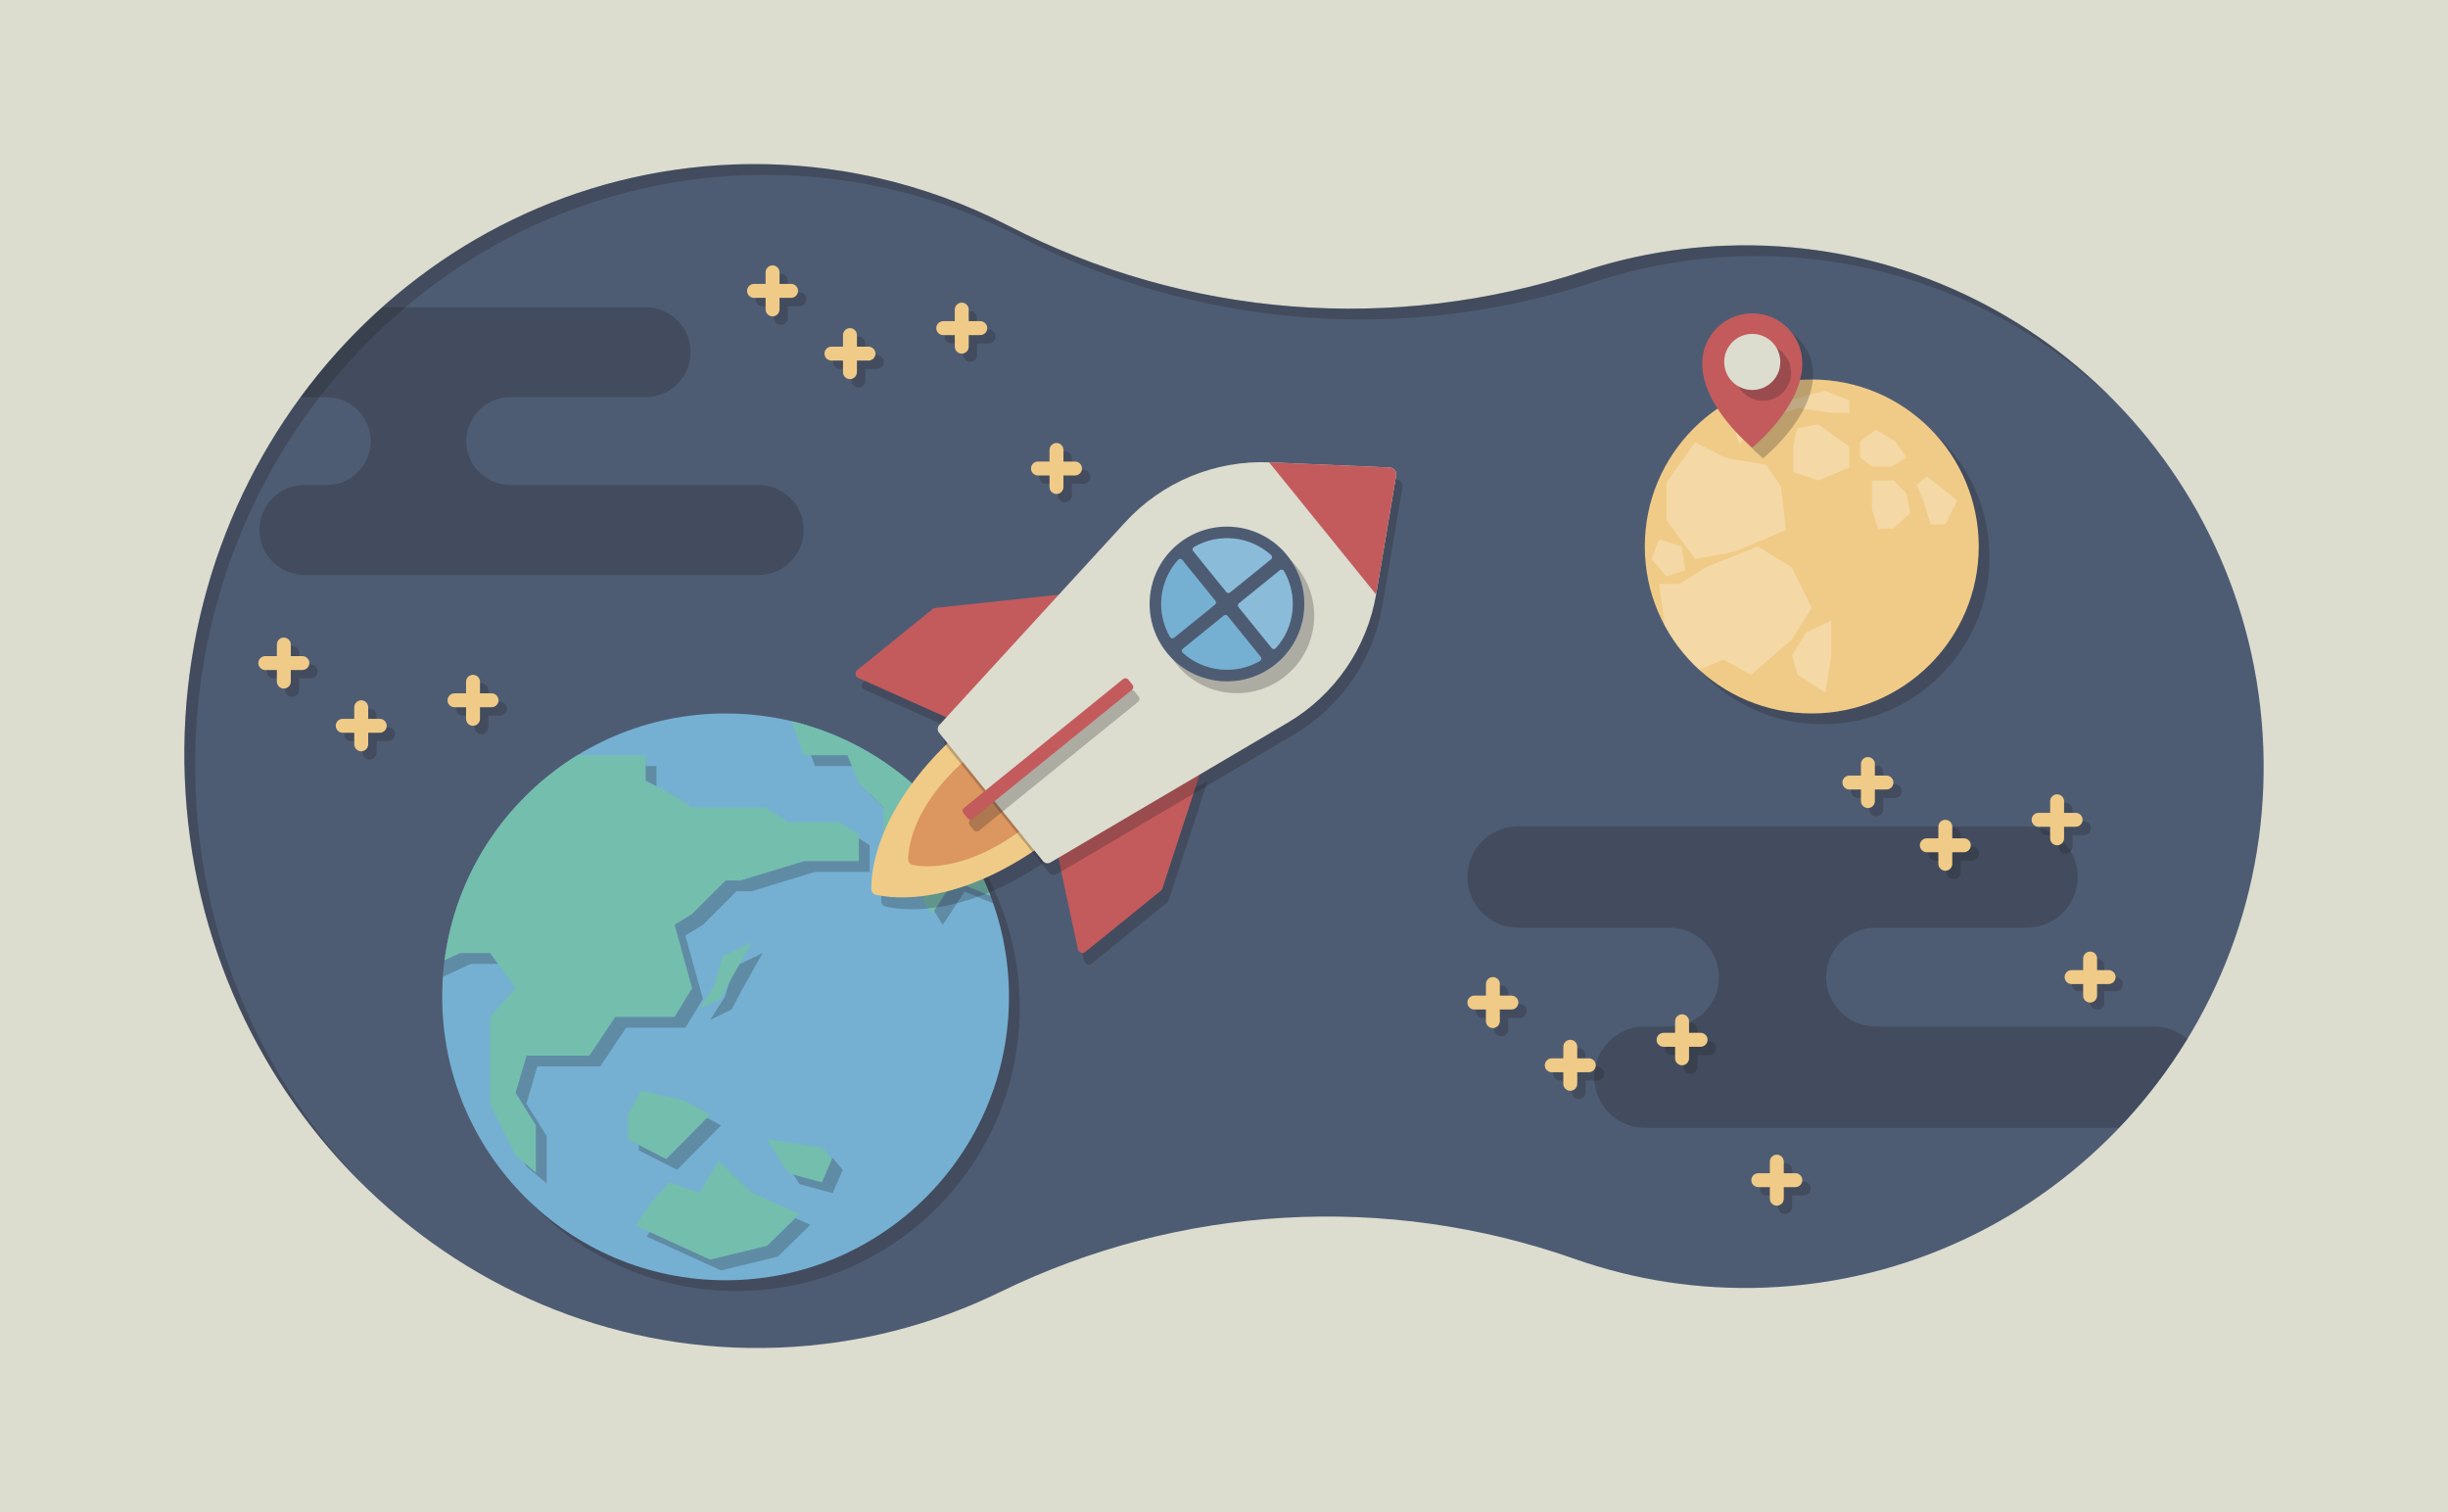<?xml version="1.0" encoding="UTF-8" standalone="no"?><!DOCTYPE svg PUBLIC "-//W3C//DTD SVG 1.1//EN" "http://www.w3.org/Graphics/SVG/1.1/DTD/svg11.dtd"><svg width="100%" height="100%" viewBox="0 0 680 420" version="1.1" xmlns="http://www.w3.org/2000/svg" xmlns:xlink="http://www.w3.org/1999/xlink" xml:space="preserve" xmlns:serif="http://www.serif.com/" style="fill-rule:evenodd;clip-rule:evenodd;stroke-linejoin:round;stroke-miterlimit:2;"><rect x="0" y="0" width="680" height="420" fill="#333333" stroke="none"/><rect id="アートボード1" x="0" y="0" width="680" height="420" style="fill:none;"/><g id="アートボード11" serif:id="アートボード1"><rect x="0" y="0" width="680" height="420" style="fill:#dcdccf;"/><path d="M439.95,75.298c-52.804,17.432 -110.401,12.892 -159.822,-12.599c-23.003,-11.837 -49.089,-18.062 -76.511,-17.002c-87.553,3.385 -155.788,79.755 -152.282,170.436c3.506,90.681 77.434,161.555 164.986,158.17c22.002,-0.851 42.783,-6.31 61.513,-15.448c49.809,-24.293 107.279,-27.603 159.548,-9.191c16.556,5.829 34.451,8.691 53.027,7.972c79.403,-3.07 141.362,-70.398 138.275,-150.258c-3.088,-79.859 -70.06,-142.203 -149.464,-139.133c-13.69,0.53 -26.861,2.969 -39.27,7.053Z" style="fill:#4e5c73;"/><path d="M588.651,313.254l-131.751,0c-3.733,0 -7.313,-1.482 -9.952,-4.122c-2.64,-2.639 -4.122,-6.219 -4.122,-9.952c0,-0.001 0,-0.002 0,-0.003c0,-3.732 1.482,-7.312 4.122,-9.951c2.639,-2.64 6.219,-4.123 9.952,-4.123l6.864,0c7.574,0 13.714,-6.14 13.714,-13.714c0,-0.001 0,-0.002 0,-0.003c0,-3.637 -1.445,-7.125 -4.017,-9.697c-2.572,-2.572 -6.06,-4.017 -9.697,-4.017l-42.08,0c-7.773,0 -14.074,-6.301 -14.074,-14.074c0,-0.001 0,-0.002 0,-0.003c0,-3.732 1.482,-7.312 4.122,-9.951c2.639,-2.64 6.219,-4.123 9.952,-4.123c31.912,0 109.47,0 141.383,0c3.732,0 7.312,1.483 9.951,4.123c2.64,2.639 4.123,6.219 4.123,9.951c0,0.001 0,0.002 0,0.003c0,7.773 -6.301,14.074 -14.074,14.074c-12.26,0 -29.928,0 -42.081,0c-3.637,0 -7.125,1.445 -9.697,4.017c-2.572,2.572 -4.017,6.06 -4.017,9.697l0,0.003c0,3.638 1.445,7.126 4.017,9.698c2.572,2.572 6.06,4.016 9.697,4.016c20.024,0 57.072,0 77.297,0c3.435,0 6.741,1.256 9.304,3.514c-5.426,8.884 -11.781,17.144 -18.936,24.637Zm-482.474,-227.926l73.151,0c6.903,0 12.5,5.596 12.5,12.5l0,0.003c0,6.904 -5.597,12.5 -12.5,12.5l-37.62,0c-3.23,0 -6.328,1.283 -8.612,3.568c-2.285,2.284 -3.568,5.382 -3.568,8.612c0,0.001 0,0.003 0,0.004c0,3.23 1.283,6.328 3.568,8.613c2.284,2.284 5.382,3.567 8.612,3.567c17.859,0 50.981,0 69.021,0c6.903,0 12.5,5.597 12.5,12.5c0,0.001 0,0.002 0,0.003c0,6.904 -5.597,12.5 -12.5,12.5l-126.166,0c-6.903,0 -12.5,-5.596 -12.5,-12.5c0,-0.001 0,-0.002 0,-0.003c0,-3.315 1.317,-6.495 3.662,-8.839c2.344,-2.344 5.523,-3.661 8.838,-3.661c2.052,0 4.175,0 6.219,0c3.23,0 6.328,-1.283 8.612,-3.567c2.285,-2.285 3.568,-5.383 3.568,-8.613c0,-0.001 0,-0.003 0,-0.004c0,-3.23 -1.283,-6.328 -3.568,-8.612c-2.284,-2.285 -5.382,-3.568 -8.612,-3.568l-7.306,0c6.704,-9.126 14.315,-17.51 22.701,-25.003Z" style="fill:#231f20;fill-opacity:0.25;"/><path id="_-カーブ-" serif:id="(カーブ)" d="M101.36,329.573c-29.324,-28.572 -48.291,-68.583 -50.025,-113.44c-3.506,-90.681 64.729,-167.051 152.282,-170.436c27.422,-1.06 53.508,5.165 76.511,17.002c49.421,25.491 107.018,30.031 159.822,12.599c12.409,-4.084 25.58,-6.523 39.27,-7.053c42.325,-1.636 81.117,15.313 108.585,43.594c-27.256,-26.473 -64.779,-42.171 -105.585,-40.594c-13.69,0.53 -26.861,2.969 -39.27,7.053c-52.804,17.432 -110.401,12.892 -159.822,-12.599c-23.003,-11.837 -49.089,-18.062 -76.511,-17.002c-87.553,3.385 -155.788,79.755 -152.282,170.436c1.675,43.309 19.412,82.099 47.025,110.44Z" style="fill:#231f20;fill-opacity:0.25;"/><g><circle cx="506.269" cy="154.786" r="46.381" style="fill:#231f20;fill-opacity:0.25;"/><circle cx="503.269" cy="151.786" r="46.381" style="fill:#f0cb87;"/><clipPath id="_clip1"><circle cx="503.269" cy="151.786" r="46.381"/></clipPath><g clip-path="url(#_clip1)"><g id="_-グループ-" serif:id="(グループ)" opacity="0.25"><path d="M520.067,129.636l-3.393,-2.51l0,-4.551l4.393,-3.229l5.432,3.229l3.032,4.551l-4.079,2.51l-5.385,0Z" style="fill:#fff;"/><path d="M498.12,124.065l0.977,-5.073l5.944,-1.177l8.633,6.25l0,5.816l-8.633,3.582l-6.921,-2.352l0,-7.046Z" style="fill:#fff;"/><path d="M519.97,133.463l0,7.911l1.669,5.442l4.375,0l4.595,-4.336l-1.012,-5.349l-3.583,-3.668l-6.044,0Z" style="fill:#fff;"/><path d="M535.275,132.315l8.42,6.677l-3.319,6.676l-4.086,0l-2.038,-6.676l-1.829,-4.274l2.852,-2.403Z" style="fill:#fff;"/><path d="M499.289,187.409l7.777,4.977l1.625,-10.366l0,-9.68l-7.013,3.419l-3.895,6.261l1.506,5.389Z" style="fill:#fff;"/><path d="M479.267,127.15l11.392,1.944l4.109,6.18l1.332,11.89l-14.22,6.103l-10.997,2.001l-7.967,-10.809l0,-10.509l7.967,-11.087l8.384,4.287Z" style="fill:#fff;"/><path d="M460.86,162.205l2.056,15.469l5.867,9.735l9.902,-4.224l7.69,4.224l11.352,-9.735l5.542,-8.848l-5.542,-11.253l-9.47,-5.787l-14.466,5.787l-7.286,4.632l-5.645,0Z" style="fill:#fff;"/><path d="M460.86,149.802l-2.103,5.466l4.159,4.872l5.21,-1.792l-0.975,-6.562l-6.291,-1.984Z" style="fill:#fff;"/><path id="_-カーブ-1" serif:id="(カーブ)" d="M481.892,119.09l4.642,-7.85l10.306,0l10.127,-2.697l6.707,2.697l0,3.481l-4.664,0l-9.507,-1.382l-11.298,3.687l-5.102,6.426l-1.211,-4.362Z" style="fill:#fff;"/></g></g><g><path d="M209.852,83.125c0,-0.513 0.203,-1.004 0.566,-1.366c0.362,-0.363 0.854,-0.566 1.366,-0.566l3.213,0l0,-3.214c0,-0.512 0.204,-1.004 0.566,-1.366c0.363,-0.362 0.854,-0.566 1.366,-0.566l0.002,0c0.513,0 1.004,0.204 1.366,0.566c0.363,0.362 0.566,0.854 0.566,1.366l0,3.214l3.214,0c0.512,0 1.004,0.203 1.366,0.566c0.362,0.362 0.566,0.853 0.566,1.366l0,0.002c0,0.512 -0.204,1.003 -0.566,1.366c-0.362,0.362 -0.854,0.566 -1.366,0.566l-3.214,0l0,3.213c0,0.512 -0.203,1.004 -0.566,1.366c-0.362,0.362 -0.853,0.566 -1.366,0.566l-0.002,0c-0.512,0 -1.003,-0.204 -1.366,-0.566c-0.362,-0.362 -0.566,-0.854 -0.566,-1.366l0,-3.213l-3.213,0c-0.512,0 -1.004,-0.204 -1.366,-0.566c-0.363,-0.363 -0.566,-0.854 -0.566,-1.366l0,-0.002Z" style="fill:#231f20;fill-opacity:0.25;"/><path d="M231.354,100.549c0,-0.513 0.204,-1.004 0.566,-1.367c0.362,-0.362 0.854,-0.565 1.366,-0.565l3.213,0l0,-3.214c0,-0.512 0.204,-1.004 0.566,-1.366c0.363,-0.362 0.854,-0.566 1.366,-0.566l0.002,0c0.513,0 1.004,0.204 1.366,0.566c0.363,0.362 0.566,0.854 0.566,1.366l0,3.214l3.214,0c0.512,0 1.004,0.203 1.366,0.565c0.362,0.363 0.566,0.854 0.566,1.367l0,0.001c0,0.513 -0.204,1.004 -0.566,1.367c-0.362,0.362 -0.854,0.565 -1.366,0.565l-3.214,0l0,3.214c0,0.512 -0.203,1.004 -0.566,1.366c-0.362,0.362 -0.853,0.566 -1.366,0.566l-0.002,0c-0.512,0 -1.003,-0.204 -1.366,-0.566c-0.362,-0.362 -0.566,-0.854 -0.566,-1.366l0,-3.214l-3.213,0c-0.512,0 -1.004,-0.203 -1.366,-0.565c-0.362,-0.363 -0.566,-0.854 -0.566,-1.367l0,-0.001Z" style="fill:#231f20;fill-opacity:0.25;"/><path d="M262.405,93.47c0,-0.512 0.203,-1.004 0.566,-1.366c0.362,-0.362 0.853,-0.566 1.366,-0.566l3.213,0l0,-3.213c0,-0.513 0.204,-1.004 0.566,-1.366c0.363,-0.363 0.854,-0.566 1.366,-0.566l0.002,0c0.513,0 1.004,0.203 1.366,0.566c0.363,0.362 0.566,0.853 0.566,1.366l0,3.213l3.214,0c0.512,0 1.004,0.204 1.366,0.566c0.362,0.362 0.566,0.854 0.566,1.366l0,0.002c0,0.512 -0.204,1.004 -0.566,1.366c-0.362,0.363 -0.854,0.566 -1.366,0.566l-3.214,0l0,3.214c0,0.512 -0.203,1.003 -0.566,1.366c-0.362,0.362 -0.853,0.566 -1.366,0.566l-0.002,0c-0.512,0 -1.003,-0.204 -1.366,-0.566c-0.362,-0.363 -0.566,-0.854 -0.566,-1.366l0,-3.214l-3.213,0c-0.513,0 -1.004,-0.203 -1.366,-0.566c-0.363,-0.362 -0.566,-0.854 -0.566,-1.366l0,-0.002Z" style="fill:#231f20;fill-opacity:0.25;"/><path d="M288.722,132.457c0,-0.512 0.204,-1.004 0.566,-1.366c0.362,-0.362 0.854,-0.566 1.366,-0.566l3.214,0l0,-3.213c0,-0.513 0.203,-1.004 0.565,-1.366c0.363,-0.363 0.854,-0.566 1.367,-0.566l0.001,0c0.513,0 1.004,0.203 1.367,0.566c0.362,0.362 0.565,0.853 0.565,1.366l0,3.213l3.214,0c0.512,0 1.004,0.204 1.366,0.566c0.362,0.362 0.566,0.854 0.566,1.366l0,0.002c0,0.513 -0.204,1.004 -0.566,1.366c-0.362,0.363 -0.854,0.566 -1.366,0.566l-3.214,0l0,3.214c0,0.512 -0.203,1.003 -0.565,1.366c-0.363,0.362 -0.854,0.566 -1.367,0.566l-0.001,0c-0.513,0 -1.004,-0.204 -1.367,-0.566c-0.362,-0.363 -0.565,-0.854 -0.565,-1.366l0,-3.214l-3.214,0c-0.512,0 -1.004,-0.203 -1.366,-0.566c-0.362,-0.362 -0.566,-0.853 -0.566,-1.366l0,-0.002Z" style="fill:#231f20;fill-opacity:0.25;"/><path d="M207.52,80.793c0,-0.512 0.204,-1.004 0.566,-1.366c0.363,-0.362 0.854,-0.566 1.366,-0.566l3.214,0l0,-3.213c0,-0.513 0.203,-1.004 0.566,-1.367c0.362,-0.362 0.853,-0.565 1.366,-0.565l0.002,0c0.512,0 1.003,0.203 1.366,0.565c0.362,0.363 0.566,0.854 0.566,1.367l0,3.213l3.213,0c0.513,0 1.004,0.204 1.366,0.566c0.363,0.362 0.566,0.854 0.566,1.366l0,0.002c0,0.512 -0.203,1.004 -0.566,1.366c-0.362,0.362 -0.853,0.566 -1.366,0.566l-3.213,0l0,3.213c0,0.513 -0.204,1.004 -0.566,1.367c-0.363,0.362 -0.854,0.565 -1.366,0.565l-0.002,0c-0.513,0 -1.004,-0.203 -1.366,-0.565c-0.363,-0.363 -0.566,-0.854 -0.566,-1.367l0,-3.213l-3.214,0c-0.512,0 -1.003,-0.204 -1.366,-0.566c-0.362,-0.362 -0.566,-0.854 -0.566,-1.366l0,-0.002Z" style="fill:#f0cb87;"/><path d="M229.022,98.217c0,-0.512 0.204,-1.004 0.566,-1.366c0.363,-0.362 0.854,-0.566 1.366,-0.566l3.214,0l0,-3.213c0,-0.513 0.203,-1.004 0.566,-1.367c0.362,-0.362 0.853,-0.565 1.366,-0.565l0.002,0c0.512,0 1.004,0.203 1.366,0.565c0.362,0.363 0.566,0.854 0.566,1.367l0,3.213l3.213,0c0.513,0 1.004,0.204 1.366,0.566c0.363,0.362 0.566,0.854 0.566,1.366l0,0.002c0,0.512 -0.203,1.004 -0.566,1.366c-0.362,0.362 -0.853,0.566 -1.366,0.566l-3.213,0l0,3.213c0,0.513 -0.204,1.004 -0.566,1.367c-0.362,0.362 -0.854,0.565 -1.366,0.565l-0.002,0c-0.513,0 -1.004,-0.203 -1.366,-0.565c-0.363,-0.363 -0.566,-0.854 -0.566,-1.367l0,-3.213l-3.214,0c-0.512,0 -1.003,-0.204 -1.366,-0.566c-0.362,-0.362 -0.566,-0.854 -0.566,-1.366l0,-0.002Z" style="fill:#f0cb87;"/><path d="M260.073,91.139c0,-0.513 0.204,-1.004 0.566,-1.367c0.362,-0.362 0.854,-0.565 1.366,-0.565l3.214,0l0,-3.214c0,-0.512 0.203,-1.004 0.566,-1.366c0.362,-0.362 0.853,-0.566 1.366,-0.566l0.002,0c0.512,0 1.003,0.204 1.366,0.566c0.362,0.362 0.566,0.854 0.566,1.366l0,3.214l3.213,0c0.513,0 1.004,0.203 1.366,0.565c0.363,0.363 0.566,0.854 0.566,1.367l0,0.001c0,0.513 -0.203,1.004 -0.566,1.367c-0.362,0.362 -0.853,0.565 -1.366,0.565l-3.213,0l0,3.214c0,0.512 -0.204,1.004 -0.566,1.366c-0.363,0.362 -0.854,0.566 -1.366,0.566l-0.002,0c-0.513,0 -1.004,-0.204 -1.366,-0.566c-0.363,-0.362 -0.566,-0.854 -0.566,-1.366l0,-3.214l-3.214,0c-0.512,0 -1.004,-0.203 -1.366,-0.565c-0.362,-0.363 -0.566,-0.854 -0.566,-1.367l0,-0.001Z" style="fill:#f0cb87;"/><path d="M286.391,130.126c0,-0.513 0.203,-1.004 0.565,-1.367c0.363,-0.362 0.854,-0.565 1.367,-0.565l3.213,0l0,-3.214c0,-0.512 0.204,-1.004 0.566,-1.366c0.362,-0.362 0.854,-0.566 1.366,-0.566l0.002,0c0.512,0 1.004,0.204 1.366,0.566c0.362,0.362 0.566,0.854 0.566,1.366l0,3.214l3.213,0c0.513,0 1.004,0.203 1.366,0.565c0.363,0.363 0.566,0.854 0.566,1.367l0,0.002c0,0.512 -0.203,1.003 -0.566,1.366c-0.362,0.362 -0.853,0.566 -1.366,0.566l-3.213,0l0,3.213c0,0.512 -0.204,1.004 -0.566,1.366c-0.362,0.362 -0.854,0.566 -1.366,0.566l-0.002,0c-0.512,0 -1.004,-0.204 -1.366,-0.566c-0.362,-0.362 -0.566,-0.854 -0.566,-1.366l0,-3.213l-3.213,0c-0.513,0 -1.004,-0.204 -1.367,-0.566c-0.362,-0.363 -0.565,-0.854 -0.565,-1.366l0,-0.002Z" style="fill:#f0cb87;"/></g><g><path d="M409.941,280.797c0,-0.512 0.204,-1.004 0.566,-1.366c0.362,-0.363 0.854,-0.566 1.366,-0.566l3.214,0l0,-3.214c0,-0.512 0.203,-1.003 0.566,-1.366c0.362,-0.362 0.853,-0.566 1.366,-0.566l0.002,0c0.512,0 1.003,0.204 1.366,0.566c0.362,0.363 0.566,0.854 0.566,1.366l0,3.214l3.213,0c0.512,0 1.004,0.203 1.366,0.566c0.362,0.362 0.566,0.854 0.566,1.366l0,0.002c0,0.512 -0.204,1.004 -0.566,1.366c-0.362,0.362 -0.854,0.566 -1.366,0.566l-3.213,0l0,3.213c0,0.513 -0.204,1.004 -0.566,1.366c-0.363,0.363 -0.854,0.566 -1.366,0.566l-0.002,0c-0.513,0 -1.004,-0.203 -1.366,-0.566c-0.363,-0.362 -0.566,-0.853 -0.566,-1.366l0,-3.213l-3.214,0c-0.512,0 -1.004,-0.204 -1.366,-0.566c-0.362,-0.362 -0.566,-0.854 -0.566,-1.366l0,-0.002Z" style="fill:#231f20;fill-opacity:0.25;"/><path d="M431.443,298.221c0,-0.513 0.204,-1.004 0.566,-1.366c0.362,-0.363 0.854,-0.566 1.366,-0.566l3.214,0l0,-3.214c0,-0.512 0.203,-1.003 0.566,-1.366c0.362,-0.362 0.853,-0.566 1.366,-0.566l0.002,0c0.512,0 1.003,0.204 1.366,0.566c0.362,0.363 0.566,0.854 0.566,1.366l0,3.214l3.213,0c0.512,0 1.004,0.203 1.366,0.566c0.363,0.362 0.566,0.853 0.566,1.366l0,0.002c0,0.512 -0.203,1.004 -0.566,1.366c-0.362,0.362 -0.854,0.566 -1.366,0.566l-3.213,0l0,3.213c0,0.513 -0.204,1.004 -0.566,1.366c-0.363,0.363 -0.854,0.566 -1.366,0.566l-0.002,0c-0.513,0 -1.004,-0.203 -1.366,-0.566c-0.363,-0.362 -0.566,-0.853 -0.566,-1.366l0,-3.213l-3.214,0c-0.512,0 -1.004,-0.204 -1.366,-0.566c-0.362,-0.362 -0.566,-0.854 -0.566,-1.366l0,-0.002Z" style="fill:#231f20;fill-opacity:0.25;"/><path d="M462.494,291.142c0,-0.512 0.204,-1.003 0.566,-1.366c0.362,-0.362 0.854,-0.566 1.366,-0.566l3.214,0l0,-3.213c0,-0.512 0.203,-1.004 0.565,-1.366c0.363,-0.362 0.854,-0.566 1.367,-0.566l0.001,0c0.513,0 1.004,0.204 1.367,0.566c0.362,0.362 0.565,0.854 0.565,1.366l0,3.213l3.214,0c0.512,0 1.004,0.204 1.366,0.566c0.362,0.363 0.566,0.854 0.566,1.366l0,0.002c0,0.513 -0.204,1.004 -0.566,1.366c-0.362,0.363 -0.854,0.566 -1.366,0.566l-3.214,0l0,3.214c0,0.512 -0.203,1.004 -0.565,1.366c-0.363,0.362 -0.854,0.566 -1.367,0.566l-0.001,0c-0.513,0 -1.004,-0.204 -1.367,-0.566c-0.362,-0.362 -0.565,-0.854 -0.565,-1.366l0,-3.214l-3.214,0c-0.512,0 -1.004,-0.203 -1.366,-0.566c-0.362,-0.362 -0.566,-0.853 -0.566,-1.366l0,-0.002Z" style="fill:#231f20;fill-opacity:0.25;"/><path d="M488.811,330.129c0,-0.512 0.204,-1.003 0.566,-1.366c0.363,-0.362 0.854,-0.566 1.366,-0.566l3.214,0l0,-3.213c0,-0.512 0.203,-1.004 0.566,-1.366c0.362,-0.362 0.853,-0.566 1.366,-0.566l0.002,0c0.512,0 1.004,0.204 1.366,0.566c0.362,0.362 0.566,0.854 0.566,1.366l0,3.213l3.213,0c0.513,0 1.004,0.204 1.366,0.566c0.363,0.363 0.566,0.854 0.566,1.366l0,0.002c0,0.513 -0.203,1.004 -0.566,1.367c-0.362,0.362 -0.853,0.565 -1.366,0.565l-3.213,0l0,3.214c0,0.512 -0.204,1.004 -0.566,1.366c-0.362,0.362 -0.854,0.566 -1.366,0.566l-0.002,0c-0.513,0 -1.004,-0.204 -1.366,-0.566c-0.363,-0.362 -0.566,-0.854 -0.566,-1.366l0,-3.214l-3.214,0c-0.512,0 -1.003,-0.203 -1.366,-0.565c-0.362,-0.363 -0.566,-0.854 -0.566,-1.367l0,-0.002Z" style="fill:#231f20;fill-opacity:0.25;"/><path d="M407.61,278.465c0,-0.512 0.203,-1.003 0.565,-1.366c0.363,-0.362 0.854,-0.566 1.367,-0.566l3.213,0l0,-3.213c0,-0.513 0.204,-1.004 0.566,-1.366c0.362,-0.363 0.854,-0.566 1.366,-0.566l0.002,0c0.512,0 1.004,0.203 1.366,0.566c0.362,0.362 0.566,0.853 0.566,1.366l0,3.213l3.213,0c0.513,0 1.004,0.204 1.367,0.566c0.362,0.363 0.565,0.854 0.565,1.366l0,0.002c0,0.513 -0.203,1.004 -0.565,1.366c-0.363,0.363 -0.854,0.566 -1.367,0.566l-3.213,0l0,3.214c0,0.512 -0.204,1.004 -0.566,1.366c-0.362,0.362 -0.854,0.566 -1.366,0.566l-0.002,0c-0.512,0 -1.004,-0.204 -1.366,-0.566c-0.362,-0.362 -0.566,-0.854 -0.566,-1.366l0,-3.214l-3.213,0c-0.513,0 -1.004,-0.203 -1.367,-0.566c-0.362,-0.362 -0.565,-0.853 -0.565,-1.366l0,-0.002Z" style="fill:#f0cb87;"/><path d="M429.112,295.889c0,-0.512 0.203,-1.004 0.566,-1.366c0.362,-0.362 0.853,-0.566 1.366,-0.566l3.213,0l0,-3.213c0,-0.513 0.204,-1.004 0.566,-1.366c0.362,-0.363 0.854,-0.566 1.366,-0.566l0.002,0c0.512,0 1.004,0.203 1.366,0.566c0.362,0.362 0.566,0.853 0.566,1.366l0,3.213l3.213,0c0.513,0 1.004,0.204 1.367,0.566c0.362,0.362 0.565,0.854 0.565,1.366l0,0.002c0,0.513 -0.203,1.004 -0.565,1.366c-0.363,0.363 -0.854,0.566 -1.367,0.566l-3.213,0l0,3.214c0,0.512 -0.204,1.003 -0.566,1.366c-0.362,0.362 -0.854,0.566 -1.366,0.566l-0.002,0c-0.512,0 -1.004,-0.204 -1.366,-0.566c-0.362,-0.363 -0.566,-0.854 -0.566,-1.366l0,-3.214l-3.213,0c-0.513,0 -1.004,-0.203 -1.366,-0.566c-0.363,-0.362 -0.566,-0.853 -0.566,-1.366l0,-0.002Z" style="fill:#f0cb87;"/><path d="M460.163,288.811c0,-0.513 0.203,-1.004 0.565,-1.366c0.363,-0.363 0.854,-0.566 1.367,-0.566l3.213,0l0,-3.214c0,-0.512 0.204,-1.003 0.566,-1.366c0.362,-0.362 0.854,-0.566 1.366,-0.566l0.002,0c0.512,0 1.004,0.204 1.366,0.566c0.362,0.363 0.566,0.854 0.566,1.366l0,3.214l3.213,0c0.513,0 1.004,0.203 1.366,0.566c0.363,0.362 0.566,0.853 0.566,1.366l0,0.002c0,0.512 -0.203,1.004 -0.566,1.366c-0.362,0.362 -0.853,0.566 -1.366,0.566l-3.213,0l0,3.213c0,0.513 -0.204,1.004 -0.566,1.366c-0.362,0.363 -0.854,0.566 -1.366,0.566l-0.002,0c-0.512,0 -1.004,-0.203 -1.366,-0.566c-0.362,-0.362 -0.566,-0.853 -0.566,-1.366l0,-3.213l-3.213,0c-0.513,0 -1.004,-0.204 -1.367,-0.566c-0.362,-0.362 -0.565,-0.854 -0.565,-1.366l0,-0.002Z" style="fill:#f0cb87;"/><path d="M486.48,327.798c0,-0.513 0.203,-1.004 0.566,-1.366c0.362,-0.363 0.853,-0.566 1.366,-0.566l3.213,0l0,-3.214c0,-0.512 0.204,-1.003 0.566,-1.366c0.362,-0.362 0.854,-0.566 1.366,-0.566l0.002,0c0.513,0 1.004,0.204 1.366,0.566c0.363,0.363 0.566,0.854 0.566,1.366l0,3.214l3.214,0c0.512,0 1.003,0.203 1.366,0.566c0.362,0.362 0.566,0.853 0.566,1.366l0,0.002c0,0.512 -0.204,1.004 -0.566,1.366c-0.363,0.362 -0.854,0.566 -1.366,0.566l-3.214,0l0,3.213c0,0.513 -0.203,1.004 -0.566,1.366c-0.362,0.363 -0.853,0.566 -1.366,0.566l-0.002,0c-0.512,0 -1.004,-0.203 -1.366,-0.566c-0.362,-0.362 -0.566,-0.853 -0.566,-1.366l0,-3.213l-3.213,0c-0.513,0 -1.004,-0.204 -1.366,-0.566c-0.363,-0.362 -0.566,-0.854 -0.566,-1.366l0,-0.002Z" style="fill:#f0cb87;"/></g><g><path d="M74.094,186.499c0,-0.513 0.204,-1.004 0.566,-1.367c0.363,-0.362 0.854,-0.565 1.366,-0.565l3.214,0l0,-3.214c0,-0.512 0.203,-1.004 0.566,-1.366c0.362,-0.362 0.853,-0.566 1.366,-0.566l0.002,0c0.512,0 1.004,0.204 1.366,0.566c0.362,0.362 0.566,0.854 0.566,1.366l0,3.214l3.213,0c0.513,0 1.004,0.203 1.366,0.565c0.363,0.363 0.566,0.854 0.566,1.367l0,0.001c0,0.513 -0.203,1.004 -0.566,1.367c-0.362,0.362 -0.853,0.565 -1.366,0.565l-3.213,0l0,3.214c0,0.512 -0.204,1.004 -0.566,1.366c-0.362,0.362 -0.854,0.566 -1.366,0.566l-0.002,0c-0.513,0 -1.004,-0.204 -1.366,-0.566c-0.363,-0.362 -0.566,-0.854 -0.566,-1.366l0,-3.214l-3.214,0c-0.512,0 -1.003,-0.203 -1.366,-0.565c-0.362,-0.363 -0.566,-0.854 -0.566,-1.367l0,-0.001Z" style="fill:#231f20;fill-opacity:0.25;"/><path d="M95.596,203.923c0,-0.513 0.204,-1.004 0.566,-1.367c0.363,-0.362 0.854,-0.565 1.366,-0.565l3.214,0l0,-3.214c0,-0.512 0.204,-1.004 0.566,-1.366c0.362,-0.362 0.854,-0.566 1.366,-0.566l0.002,0c0.512,0 1.004,0.204 1.366,0.566c0.362,0.362 0.566,0.854 0.566,1.366l0,3.214l3.213,0c0.513,0 1.004,0.203 1.366,0.565c0.363,0.363 0.566,0.854 0.566,1.367l0,0.001c0,0.513 -0.203,1.004 -0.566,1.367c-0.362,0.362 -0.853,0.565 -1.366,0.565l-3.213,0l0,3.214c0,0.512 -0.204,1.004 -0.566,1.366c-0.362,0.362 -0.854,0.566 -1.366,0.566l-0.002,0c-0.512,0 -1.004,-0.204 -1.366,-0.566c-0.362,-0.362 -0.566,-0.854 -0.566,-1.366l0,-3.214l-3.214,0c-0.512,0 -1.003,-0.203 -1.366,-0.565c-0.362,-0.363 -0.566,-0.854 -0.566,-1.367l0,-0.001Z" style="fill:#231f20;fill-opacity:0.25;"/><path d="M126.647,196.844c0,-0.512 0.204,-1.004 0.566,-1.366c0.363,-0.362 0.854,-0.566 1.366,-0.566l3.214,0l0,-3.213c0,-0.513 0.203,-1.004 0.566,-1.367c0.362,-0.362 0.853,-0.565 1.366,-0.565l0.002,0c0.512,0 1.004,0.203 1.366,0.565c0.362,0.363 0.566,0.854 0.566,1.367l0,3.213l3.213,0c0.513,0 1.004,0.204 1.366,0.566c0.363,0.362 0.566,0.854 0.566,1.366l0,0.002c0,0.512 -0.203,1.004 -0.566,1.366c-0.362,0.362 -0.853,0.566 -1.366,0.566l-3.213,0l0,3.213c0,0.513 -0.204,1.004 -0.566,1.367c-0.362,0.362 -0.854,0.565 -1.366,0.565l-0.002,0c-0.513,0 -1.004,-0.203 -1.366,-0.565c-0.363,-0.363 -0.566,-0.854 -0.566,-1.367l0,-3.213l-3.214,0c-0.512,0 -1.003,-0.204 -1.366,-0.566c-0.362,-0.362 -0.566,-0.854 -0.566,-1.366l0,-0.002Z" style="fill:#231f20;fill-opacity:0.25;"/><path d="M152.965,235.831c0,-0.512 0.203,-1.004 0.565,-1.366c0.363,-0.362 0.854,-0.566 1.367,-0.566l3.213,0l0,-3.213c0,-0.513 0.204,-1.004 0.566,-1.366c0.362,-0.363 0.854,-0.566 1.366,-0.566l0.002,0c0.512,0 1.004,0.203 1.366,0.566c0.362,0.362 0.566,0.853 0.566,1.366l0,3.213l3.213,0c0.513,0 1.004,0.204 1.367,0.566c0.362,0.362 0.565,0.854 0.565,1.366l0,0.002c0,0.512 -0.203,1.004 -0.565,1.366c-0.363,0.362 -0.854,0.566 -1.367,0.566l-3.213,0l0,3.214c0,0.512 -0.204,1.003 -0.566,1.366c-0.362,0.362 -0.854,0.565 -1.366,0.565l-0.002,0c-0.512,0 -1.004,-0.203 -1.366,-0.565c-0.362,-0.363 -0.566,-0.854 -0.566,-1.366l0,-3.214l-3.213,0c-0.513,0 -1.004,-0.204 -1.367,-0.566c-0.362,-0.362 -0.565,-0.854 -0.565,-1.366l0,-0.002Z" style="fill:#231f20;fill-opacity:0.25;"/><path d="M71.763,184.167c0,-0.512 0.203,-1.004 0.566,-1.366c0.362,-0.362 0.853,-0.566 1.366,-0.566l3.213,0l0,-3.214c0,-0.512 0.204,-1.003 0.566,-1.366c0.362,-0.362 0.854,-0.565 1.366,-0.565l0.002,0c0.513,0 1.004,0.203 1.366,0.565c0.363,0.363 0.566,0.854 0.566,1.366l0,3.214l3.214,0c0.512,0 1.003,0.204 1.366,0.566c0.362,0.362 0.566,0.854 0.566,1.366l0,0.002c0,0.512 -0.204,1.004 -0.566,1.366c-0.363,0.362 -0.854,0.566 -1.366,0.566l-3.214,0l0,3.213c0,0.513 -0.203,1.004 -0.566,1.366c-0.362,0.363 -0.853,0.566 -1.366,0.566l-0.002,0c-0.512,0 -1.004,-0.203 -1.366,-0.566c-0.362,-0.362 -0.566,-0.853 -0.566,-1.366l0,-3.213l-3.213,0c-0.513,0 -1.004,-0.204 -1.366,-0.566c-0.363,-0.362 -0.566,-0.854 -0.566,-1.366l0,-0.002Z" style="fill:#f0cb87;"/><path d="M93.265,201.591c0,-0.512 0.203,-1.004 0.566,-1.366c0.362,-0.363 0.853,-0.566 1.366,-0.566l3.213,0l0,-3.214c0,-0.512 0.204,-1.003 0.566,-1.366c0.363,-0.362 0.854,-0.566 1.366,-0.566l0.002,0c0.513,0 1.004,0.204 1.366,0.566c0.363,0.363 0.566,0.854 0.566,1.366l0,3.214l3.214,0c0.512,0 1.004,0.203 1.366,0.566c0.362,0.362 0.566,0.854 0.566,1.366l0,0.002c0,0.512 -0.204,1.004 -0.566,1.366c-0.362,0.362 -0.854,0.566 -1.366,0.566l-3.214,0l0,3.213c0,0.513 -0.203,1.004 -0.566,1.366c-0.362,0.363 -0.853,0.566 -1.366,0.566l-0.002,0c-0.512,0 -1.003,-0.203 -1.366,-0.566c-0.362,-0.362 -0.566,-0.853 -0.566,-1.366l0,-3.213l-3.213,0c-0.513,0 -1.004,-0.204 -1.366,-0.566c-0.363,-0.362 -0.566,-0.854 -0.566,-1.366l0,-0.002Z" style="fill:#f0cb87;"/><path d="M124.316,194.512c0,-0.512 0.203,-1.003 0.566,-1.366c0.362,-0.362 0.853,-0.566 1.366,-0.566l3.213,0l0,-3.213c0,-0.512 0.204,-1.004 0.566,-1.366c0.362,-0.362 0.854,-0.566 1.366,-0.566l0.002,0c0.512,0 1.004,0.204 1.366,0.566c0.363,0.362 0.566,0.854 0.566,1.366l0,3.213l3.214,0c0.512,0 1.003,0.204 1.366,0.566c0.362,0.363 0.566,0.854 0.566,1.366l0,0.002c0,0.513 -0.204,1.004 -0.566,1.367c-0.363,0.362 -0.854,0.565 -1.366,0.565l-3.214,0l0,3.214c0,0.512 -0.203,1.004 -0.566,1.366c-0.362,0.362 -0.854,0.566 -1.366,0.566l-0.002,0c-0.512,0 -1.004,-0.204 -1.366,-0.566c-0.362,-0.362 -0.566,-0.854 -0.566,-1.366l0,-3.214l-3.213,0c-0.513,0 -1.004,-0.203 -1.366,-0.565c-0.363,-0.363 -0.566,-0.854 -0.566,-1.367l0,-0.002Z" style="fill:#f0cb87;"/><path d="M150.633,233.5c0,-0.513 0.204,-1.004 0.566,-1.367c0.362,-0.362 0.854,-0.565 1.366,-0.565l3.213,0l0,-3.214c0,-0.512 0.204,-1.004 0.566,-1.366c0.363,-0.362 0.854,-0.566 1.366,-0.566l0.002,0c0.513,0 1.004,0.204 1.366,0.566c0.363,0.362 0.566,0.854 0.566,1.366l0,3.214l3.214,0c0.512,0 1.004,0.203 1.366,0.565c0.362,0.363 0.566,0.854 0.566,1.367l0,0.001c0,0.513 -0.204,1.004 -0.566,1.367c-0.362,0.362 -0.854,0.565 -1.366,0.565l-3.214,0l0,3.214c0,0.512 -0.203,1.004 -0.566,1.366c-0.362,0.362 -0.853,0.566 -1.366,0.566l-0.002,0c-0.512,0 -1.003,-0.204 -1.366,-0.566c-0.362,-0.362 -0.566,-0.854 -0.566,-1.366l0,-3.214l-3.213,0c-0.512,0 -1.004,-0.203 -1.366,-0.565c-0.362,-0.363 -0.566,-0.854 -0.566,-1.367l0,-0.001Z" style="fill:#f0cb87;"/></g><g><path d="M514.12,219.689c0,-0.513 0.203,-1.004 0.565,-1.367c0.363,-0.362 0.854,-0.565 1.367,-0.565l3.213,0l0,-3.214c0,-0.512 0.204,-1.004 0.566,-1.366c0.362,-0.362 0.854,-0.566 1.366,-0.566l0.002,0c0.512,0 1.004,0.204 1.366,0.566c0.362,0.362 0.566,0.854 0.566,1.366l0,3.214l3.213,0c0.513,0 1.004,0.203 1.367,0.565c0.362,0.363 0.565,0.854 0.565,1.367l0,0.001c0,0.513 -0.203,1.004 -0.565,1.367c-0.363,0.362 -0.854,0.565 -1.367,0.565l-3.213,0l0,3.214c0,0.512 -0.204,1.004 -0.566,1.366c-0.362,0.362 -0.854,0.566 -1.366,0.566l-0.002,0c-0.512,0 -1.004,-0.204 -1.366,-0.566c-0.362,-0.362 -0.566,-0.854 -0.566,-1.366l0,-3.214l-3.213,0c-0.513,0 -1.004,-0.203 -1.367,-0.565c-0.362,-0.363 -0.565,-0.854 -0.565,-1.367l0,-0.001Z" style="fill:#231f20;fill-opacity:0.25;"/><path d="M535.622,237.113c0,-0.513 0.203,-1.004 0.566,-1.367c0.362,-0.362 0.853,-0.565 1.366,-0.565l3.213,0l0,-3.214c0,-0.512 0.204,-1.004 0.566,-1.366c0.362,-0.362 0.854,-0.566 1.366,-0.566l0.002,0c0.512,0 1.004,0.204 1.366,0.566c0.362,0.362 0.566,0.854 0.566,1.366l0,3.214l3.214,0c0.512,0 1.003,0.203 1.366,0.565c0.362,0.363 0.566,0.854 0.566,1.367l0,0.001c0,0.513 -0.204,1.004 -0.566,1.367c-0.363,0.362 -0.854,0.565 -1.366,0.565l-3.214,0l0,3.214c0,0.512 -0.204,1.004 -0.566,1.366c-0.362,0.362 -0.854,0.566 -1.366,0.566l-0.002,0c-0.512,0 -1.004,-0.204 -1.366,-0.566c-0.362,-0.362 -0.566,-0.854 -0.566,-1.366l0,-3.214l-3.213,0c-0.513,0 -1.004,-0.203 -1.366,-0.565c-0.363,-0.363 -0.566,-0.854 -0.566,-1.367l0,-0.001Z" style="fill:#231f20;fill-opacity:0.25;"/><path d="M566.673,230.034c0,-0.512 0.203,-1.004 0.565,-1.366c0.363,-0.362 0.854,-0.566 1.367,-0.566l3.213,0l0,-3.213c0,-0.513 0.204,-1.004 0.566,-1.367c0.362,-0.362 0.854,-0.565 1.366,-0.565l0.002,0c0.512,0 1.004,0.203 1.366,0.565c0.362,0.363 0.566,0.854 0.566,1.367l0,3.213l3.213,0c0.513,0 1.004,0.204 1.367,0.566c0.362,0.362 0.565,0.854 0.565,1.366l0,0.002c0,0.512 -0.203,1.004 -0.565,1.366c-0.363,0.362 -0.854,0.566 -1.367,0.566l-3.213,0l0,3.213c0,0.513 -0.204,1.004 -0.566,1.367c-0.362,0.362 -0.854,0.565 -1.366,0.565l-0.002,0c-0.512,0 -1.004,-0.203 -1.366,-0.565c-0.362,-0.363 -0.566,-0.854 -0.566,-1.367l0,-3.213l-3.213,0c-0.513,0 -1.004,-0.204 -1.367,-0.566c-0.362,-0.362 -0.565,-0.854 -0.565,-1.366l0,-0.002Z" style="fill:#231f20;fill-opacity:0.25;"/><path d="M575.508,273.387c0,-0.512 0.204,-1.004 0.566,-1.366c0.363,-0.363 0.854,-0.566 1.366,-0.566l3.214,0l0,-3.214c0,-0.512 0.203,-1.003 0.566,-1.366c0.362,-0.362 0.854,-0.566 1.366,-0.566l0.002,0c0.512,0 1.004,0.204 1.366,0.566c0.362,0.363 0.566,0.854 0.566,1.366l0,3.214l3.213,0c0.513,0 1.004,0.203 1.366,0.566c0.363,0.362 0.566,0.854 0.566,1.366l0,0.002c0,0.512 -0.203,1.004 -0.566,1.366c-0.362,0.362 -0.853,0.566 -1.366,0.566l-3.213,0l0,3.213c0,0.513 -0.204,1.004 -0.566,1.366c-0.362,0.363 -0.854,0.566 -1.366,0.566l-0.002,0c-0.512,0 -1.004,-0.203 -1.366,-0.566c-0.363,-0.362 -0.566,-0.853 -0.566,-1.366l0,-3.213l-3.214,0c-0.512,0 -1.003,-0.204 -1.366,-0.566c-0.362,-0.362 -0.566,-0.854 -0.566,-1.366l0,-0.002Z" style="fill:#231f20;fill-opacity:0.25;"/><path d="M511.788,217.357c0,-0.512 0.204,-1.004 0.566,-1.366c0.362,-0.362 0.854,-0.566 1.366,-0.566l3.213,0l0,-3.214c0,-0.512 0.204,-1.003 0.566,-1.366c0.363,-0.362 0.854,-0.566 1.366,-0.566l0.002,0c0.513,0 1.004,0.204 1.366,0.566c0.363,0.363 0.566,0.854 0.566,1.366l0,3.214l3.214,0c0.512,0 1.004,0.204 1.366,0.566c0.362,0.362 0.566,0.854 0.566,1.366l0,0.002c0,0.512 -0.204,1.004 -0.566,1.366c-0.362,0.362 -0.854,0.566 -1.366,0.566l-3.214,0l0,3.213c0,0.513 -0.203,1.004 -0.566,1.366c-0.362,0.363 -0.853,0.566 -1.366,0.566l-0.002,0c-0.512,0 -1.003,-0.203 -1.366,-0.566c-0.362,-0.362 -0.566,-0.853 -0.566,-1.366l0,-3.213l-3.213,0c-0.512,0 -1.004,-0.204 -1.366,-0.566c-0.362,-0.362 -0.566,-0.854 -0.566,-1.366l0,-0.002Z" style="fill:#f0cb87;"/><path d="M533.29,234.781c0,-0.512 0.204,-1.004 0.566,-1.366c0.362,-0.363 0.854,-0.566 1.366,-0.566l3.214,0l0,-3.214c0,-0.512 0.203,-1.003 0.565,-1.366c0.363,-0.362 0.854,-0.566 1.367,-0.566l0.001,0c0.513,0 1.004,0.204 1.367,0.566c0.362,0.363 0.565,0.854 0.565,1.366l0,3.214l3.214,0c0.512,0 1.004,0.203 1.366,0.566c0.362,0.362 0.566,0.854 0.566,1.366l0,0.002c0,0.512 -0.204,1.004 -0.566,1.366c-0.362,0.362 -0.854,0.566 -1.366,0.566l-3.214,0l0,3.213c0,0.513 -0.203,1.004 -0.565,1.366c-0.363,0.363 -0.854,0.566 -1.367,0.566l-0.001,0c-0.513,0 -1.004,-0.203 -1.367,-0.566c-0.362,-0.362 -0.565,-0.853 -0.565,-1.366l0,-3.213l-3.214,0c-0.512,0 -1.004,-0.204 -1.366,-0.566c-0.362,-0.362 -0.566,-0.854 -0.566,-1.366l0,-0.002Z" style="fill:#f0cb87;"/><path d="M564.341,227.702c0,-0.512 0.203,-1.003 0.566,-1.366c0.362,-0.362 0.854,-0.566 1.366,-0.566l3.213,0l0,-3.213c0,-0.512 0.204,-1.004 0.566,-1.366c0.363,-0.362 0.854,-0.566 1.366,-0.566l0.002,0c0.513,0 1.004,0.204 1.366,0.566c0.363,0.362 0.566,0.854 0.566,1.366l0,3.213l3.214,0c0.512,0 1.004,0.204 1.366,0.566c0.362,0.363 0.566,0.854 0.566,1.366l0,0.002c0,0.513 -0.204,1.004 -0.566,1.366c-0.362,0.363 -0.854,0.566 -1.366,0.566l-3.214,0l0,3.214c0,0.512 -0.203,1.004 -0.566,1.366c-0.362,0.362 -0.853,0.566 -1.366,0.566l-0.002,0c-0.512,0 -1.003,-0.204 -1.366,-0.566c-0.362,-0.362 -0.566,-0.854 -0.566,-1.366l0,-3.214l-3.213,0c-0.512,0 -1.004,-0.203 -1.366,-0.566c-0.363,-0.362 -0.566,-0.853 -0.566,-1.366l0,-0.002Z" style="fill:#f0cb87;"/><path d="M573.508,271.387c0,-0.512 0.204,-1.004 0.566,-1.366c0.363,-0.363 0.854,-0.566 1.366,-0.566l3.214,0l0,-3.214c0,-0.512 0.203,-1.003 0.566,-1.366c0.362,-0.362 0.854,-0.566 1.366,-0.566l0.002,0c0.512,0 1.004,0.204 1.366,0.566c0.362,0.363 0.566,0.854 0.566,1.366l0,3.214l3.213,0c0.513,0 1.004,0.203 1.366,0.566c0.363,0.362 0.566,0.854 0.566,1.366l0,0.002c0,0.512 -0.203,1.004 -0.566,1.366c-0.362,0.362 -0.853,0.566 -1.366,0.566l-3.213,0l0,3.213c0,0.513 -0.204,1.004 -0.566,1.366c-0.362,0.363 -0.854,0.566 -1.366,0.566l-0.002,0c-0.512,0 -1.004,-0.203 -1.366,-0.566c-0.363,-0.362 -0.566,-0.853 -0.566,-1.366l0,-3.213l-3.214,0c-0.512,0 -1.003,-0.204 -1.366,-0.566c-0.362,-0.362 -0.566,-0.854 -0.566,-1.366l0,-0.002Z" style="fill:#f0cb87;"/></g><g><g><circle cx="204.555" cy="279.884" r="78.717" style="fill:#231f20;fill-opacity:0.25;"/><circle cx="201.555" cy="276.884" r="78.717" style="fill:#75b0d2;"/><clipPath id="_clip2"><circle cx="201.555" cy="276.884" r="78.717"/></clipPath><g clip-path="url(#_clip2)"><path d="M179.631,343.463l20.652,9.409l15.809,-3.838l9.007,-8.853l-13.255,-5.864l-9.212,-8.869l-5.366,8.869l-8.404,-2.921l-5.565,6.353l-3.666,5.714Zm36.461,-23.963l15.211,2.15l2.803,3.288l-2.803,6.458l-9.21,-2.477l-6.001,-9.419Zm-33.739,-106.732l0,7.04l8.028,4.276l4.872,3.189l20.459,0l6.381,4.085l14,0l5.478,3.37l0,7.454l-15.196,0l-17.651,5.387l-4.169,0l-9.302,9.296l-4.872,2.995l4.872,17.613l-4.872,7.99l-16.462,0l-7.185,10.746l-17.472,0l-3.037,10.343l5.617,8.972l0,13.165l-5.617,-4.689l-7.094,-14.277l0,-24.26l7.094,-7.99l-7.094,-9.743l-8.361,0l-10.108,4.67l10.108,-37.672l18.492,-21.96l33.091,0Zm-4.912,106.732l10.629,5.438l12.213,-12.338l-7.211,-3.914l-11.955,-2.764l-3.676,6.678l0,6.9Zm26.307,-50.851l-2.302,8.056l-4.18,6.583l5.97,-2.91l3.243,-6.126l5.365,-9.55l-8.096,3.947Zm22.627,-55.881l-4.282,-11.601l30.666,5.369l30.512,35.646l-3.48,10.363l-11.841,-4.925l-6.088,9.29l-13.435,-22.182l0,-7.455l-6.856,-6.756l-3.16,-7.749l-12.036,0Z" style="fill:#231f20;fill-opacity:0.25;"/><g><path d="M174.441,316.5l10.629,5.438l12.213,-12.338l-7.211,-3.914l-11.955,-2.764l-3.676,6.678l0,6.9Z" style="fill:#74beae;"/><path d="M213.092,316.5l15.211,2.15l2.803,3.288l-2.803,6.458l-9.21,-2.477l-6.001,-9.419Z" style="fill:#74beae;"/><path d="M176.631,340.463l20.652,9.409l15.809,-3.838l9.007,-8.853l-13.255,-5.864l-9.212,-8.869l-5.366,8.869l-8.404,-2.921l-5.565,6.353l-3.666,5.714Z" style="fill:#74beae;"/><path d="M167.849,209.768l11.504,0l0,7.04l8.028,4.276l4.872,3.189l20.459,0l6.381,4.085l14,0l5.478,3.37l0,7.454l-15.196,0l-17.651,5.387l-4.169,0l-9.302,9.296l-4.872,2.995l4.872,17.613l-4.872,7.99l-16.462,0l-7.185,10.746l-14.892,0l-2.58,0l-3.037,10.343l5.617,8.972l0,13.165l-5.617,-4.689l-7.094,-14.277l0,-24.26l7.094,-7.99l-7.094,-9.743l-8.361,0l-10.108,4.67l10.108,-37.672l18.492,-21.96l21.587,0Z" style="fill:#74beae;"/><path d="M219.093,198.167l4.282,11.601l12.036,0l3.16,7.749l6.856,6.756l0,7.455l13.435,22.182l6.088,-9.29l11.841,4.925l3.48,-10.363l-30.512,-35.646l-30.666,-5.369Z" style="fill:#74beae;"/><path d="M200.748,265.649l-2.302,8.056l-4.18,6.583l5.97,-2.91l3.243,-6.126l5.365,-9.55l-8.096,3.947Z" style="fill:#74beae;"/></g></g></g></g><g><g id="_-グループ-1" serif:id="(グループ)"><path d="M244.78,250.439c0.046,0.621 0.473,1.149 1.071,1.324c4.614,1.116 24.738,4.145 52.67,-18.468c8.424,-6.82 9.727,-19.197 2.907,-27.621c-6.82,-8.424 -19.196,-9.726 -27.621,-2.906c-27.932,22.613 -29.159,42.926 -29.027,47.671Z" style="fill:#231f20;fill-opacity:0.25;"/><path d="M255.011,242.006c0.023,0.718 0.521,1.333 1.218,1.506c3.748,0.752 16.193,1.792 33.131,-11.92c5.383,-4.358 6.216,-12.268 1.857,-17.652c-4.358,-5.383 -12.268,-6.216 -17.652,-1.857c-16.937,13.712 -18.51,26.101 -18.554,29.923Z" style="fill:#231f20;fill-opacity:0.25;"/><path d="M242.043,247.153c0.046,0.621 0.472,1.148 1.071,1.323c4.613,1.117 24.737,4.145 52.669,-18.468c8.424,-6.82 9.727,-19.196 2.907,-27.62c-6.82,-8.424 -19.196,-9.727 -27.621,-2.907c-27.932,22.613 -29.159,42.927 -29.026,47.672Z" style="fill:#f0cb87;"/><path d="M252.273,238.72c0.023,0.718 0.521,1.333 1.218,1.505c3.748,0.752 16.193,1.793 33.131,-11.919c5.383,-4.359 6.216,-12.268 1.857,-17.652c-4.358,-5.384 -12.268,-6.216 -17.651,-1.858c-16.938,13.712 -18.511,26.101 -18.555,29.924Z" style="fill:#dc965f;"/></g><g><g><path id="_-カーブ-2" serif:id="(カーブ)" d="M335.422,217.086c0,0 -9.623,29.409 -10.798,32.997c-0.076,0.233 -0.218,0.44 -0.409,0.594c-2.199,1.781 -16.201,13.116 -21.001,17.002c-0.344,0.279 -0.808,0.359 -1.226,0.211c-0.417,-0.147 -0.728,-0.501 -0.821,-0.934c-1.507,-7.029 -6.415,-29.923 -6.415,-29.923l40.67,-19.947Z" style="fill:#231f20;fill-opacity:0.25;"/><path id="_-カーブ-3" serif:id="(カーブ)" d="M296.048,168.449c0,0 -30.768,3.291 -34.523,3.693c-0.244,0.026 -0.475,0.122 -0.666,0.277c-2.199,1.78 -16.201,13.116 -21.001,17.002c-0.344,0.278 -0.519,0.715 -0.461,1.155c0.057,0.439 0.338,0.816 0.742,0.997c6.562,2.937 27.932,12.503 27.932,12.503l27.977,-35.627Z" style="fill:#231f20;fill-opacity:0.25;"/><path id="_-カーブ-4" serif:id="(カーブ)" d="M333.684,213.799c0,0 -9.623,29.409 -10.798,32.998c-0.076,0.233 -0.218,0.439 -0.409,0.594c-2.199,1.78 -16.201,13.116 -21.001,17.002c-0.344,0.278 -0.808,0.358 -1.226,0.211c-0.417,-0.148 -0.728,-0.501 -0.821,-0.934c-1.507,-7.03 -6.415,-29.923 -6.415,-29.923l40.67,-19.948Z" style="fill:#c35b5d;"/><path id="_-カーブ-5" serif:id="(カーブ)" d="M294.31,165.163c0,0 -30.768,3.291 -34.522,3.692c-0.244,0.027 -0.476,0.123 -0.666,0.277c-2.2,1.78 -16.202,13.116 -21.002,17.002c-0.344,0.279 -0.519,0.716 -0.461,1.155c0.057,0.439 0.338,0.817 0.742,0.998c6.562,2.937 27.933,12.503 27.933,12.503l27.976,-35.627Z" style="fill:#c35b5d;"/></g><path d="M387.77,133.131c0.545,0.023 1.053,0.279 1.397,0.703c0.343,0.424 0.487,0.975 0.397,1.512c-0.902,5.354 -3.354,19.902 -5.544,32.9c-2.526,14.988 -11.545,28.094 -24.642,35.808c-23.309,13.727 -58.895,34.685 -65.848,38.78c-0.691,0.407 -1.575,0.247 -2.079,-0.376c-4.444,-5.488 -24.427,-30.171 -28.87,-35.66c-0.504,-0.623 -0.477,-1.521 0.065,-2.112c5.453,-5.949 33.359,-36.392 51.638,-56.333c10.271,-11.204 24.967,-17.298 40.153,-16.648c13.169,0.563 27.909,1.194 33.333,1.426Z" style="fill:#231f20;fill-opacity:0.25;"/><path d="M386.032,129.844c0.545,0.024 1.053,0.28 1.397,0.704c0.343,0.423 0.487,0.974 0.397,1.512c-0.902,5.353 -3.354,19.902 -5.544,32.9c-2.526,14.988 -11.545,28.094 -24.642,35.807c-23.309,13.728 -58.895,34.686 -65.848,38.781c-0.691,0.407 -1.575,0.247 -2.079,-0.376c-4.444,-5.489 -24.427,-30.172 -28.87,-35.661c-0.504,-0.623 -0.477,-1.521 0.065,-2.112c5.453,-5.949 33.359,-36.392 51.638,-56.333c10.271,-11.204 24.967,-17.297 40.153,-16.648c13.169,0.564 27.909,1.194 33.333,1.426Z" style="fill:#dcdccf;"/><clipPath id="_clip3"><path d="M386.032,129.844c0.545,0.024 1.053,0.28 1.397,0.704c0.343,0.423 0.487,0.974 0.397,1.512c-0.902,5.353 -3.354,19.902 -5.544,32.9c-2.526,14.988 -11.545,28.094 -24.642,35.807c-23.309,13.728 -58.895,34.686 -65.848,38.781c-0.691,0.407 -1.575,0.247 -2.079,-0.376c-4.444,-5.489 -24.427,-30.172 -28.87,-35.661c-0.504,-0.623 -0.477,-1.521 0.065,-2.112c5.453,-5.949 33.359,-36.392 51.638,-56.333c10.271,-11.204 24.967,-17.297 40.153,-16.648c13.169,0.564 27.909,1.194 33.333,1.426Z"/></clipPath><g clip-path="url(#_clip3)"><path d="M407.61,150.601l-36.098,-44.588l-22.419,18.15l36.098,44.588l22.419,-18.15Z" style="fill:#c35b5d;"/><path d="M360.268,157.524c7.464,9.22 6.039,22.764 -3.181,30.228c-9.219,7.464 -22.764,6.038 -30.227,-3.181c-7.464,-9.219 -6.039,-22.764 3.181,-30.228c9.219,-7.463 22.764,-6.038 30.227,3.181Z" style="fill:#231f20;fill-opacity:0.25;"/><g><path d="M356.284,155.701c6.808,8.409 5.508,20.763 -2.901,27.57c-8.409,6.808 -20.763,5.508 -27.571,-2.901c-6.807,-8.409 -5.507,-20.763 2.902,-27.57c8.409,-6.808 20.762,-5.508 27.57,2.901Z" style="fill:#75b0d2;"/><clipPath id="_clip4"><path d="M356.284,155.701c6.808,8.409 5.508,20.763 -2.901,27.57c-8.409,6.808 -20.763,5.508 -27.571,-2.901c-6.807,-8.409 -5.507,-20.763 2.902,-27.57c8.409,-6.808 20.762,-5.508 27.57,2.901Z"/></clipPath><g clip-path="url(#_clip4)"><path d="M371.279,168.973l-28.715,-31.591l-15.656,14.229l28.715,31.592l15.656,-14.23Z" style="fill:#fff;fill-opacity:0.15;"/></g><path d="M357.53,154.238c7.464,9.219 6.039,22.764 -3.181,30.228c-9.219,7.463 -22.763,6.038 -30.227,-3.181c-7.464,-9.22 -6.039,-22.764 3.181,-30.228c9.219,-7.464 22.764,-6.038 30.227,3.181Zm-32.514,22.723c0.111,0.185 0.297,0.313 0.509,0.35c0.213,0.038 0.431,-0.019 0.599,-0.155c2.208,-1.781 9.298,-7.521 11.385,-9.211c0.322,-0.26 0.372,-0.733 0.111,-1.054c-1.689,-2.087 -7.43,-9.178 -9.215,-11.383c-0.136,-0.168 -0.339,-0.27 -0.556,-0.277c-0.217,-0.008 -0.427,0.079 -0.575,0.238c-5.342,5.885 -6.262,14.626 -2.258,21.492Zm25.01,6.61c0.185,-0.111 0.312,-0.297 0.35,-0.509c0.037,-0.213 -0.019,-0.431 -0.155,-0.599c-1.781,-2.207 -7.521,-9.298 -9.211,-11.385c-0.26,-0.322 -0.733,-0.371 -1.055,-0.111c-2.086,1.69 -9.177,7.43 -11.382,9.215c-0.169,0.136 -0.27,0.34 -0.278,0.557c-0.007,0.217 0.08,0.426 0.239,0.575c5.885,5.342 14.626,6.261 21.492,2.257Zm3.053,-28.23c0.169,-0.137 0.27,-0.34 0.278,-0.557c0.007,-0.217 -0.079,-0.427 -0.238,-0.575c-5.886,-5.342 -14.626,-6.262 -21.492,-2.258c-0.185,0.111 -0.313,0.297 -0.351,0.51c-0.037,0.212 0.019,0.43 0.155,0.598c1.781,2.208 7.521,9.298 9.211,11.385c0.261,0.322 0.733,0.372 1.055,0.111c2.087,-1.689 9.177,-7.43 11.382,-9.214Zm3.557,3.221c-0.111,-0.185 -0.297,-0.313 -0.509,-0.351c-0.213,-0.037 -0.431,0.019 -0.599,0.155c-2.208,1.781 -9.298,7.522 -11.385,9.211c-0.322,0.261 -0.371,0.733 -0.111,1.055c1.69,2.087 7.43,9.177 9.215,11.382c0.136,0.169 0.339,0.27 0.557,0.278c0.217,0.007 0.426,-0.079 0.575,-0.238c5.342,-5.886 6.261,-14.626 2.257,-21.492Z" style="fill:#4e5c73;"/></g></g><path id="_-長方形-" serif:id="(長方形)" d="M316.151,194.932c0.446,-0.361 0.515,-1.015 0.153,-1.461c-0.352,-0.436 -0.785,-0.971 -1.138,-1.406c-0.361,-0.447 -1.016,-0.516 -1.462,-0.154c-5.601,4.534 -38.594,31.245 -44.195,35.779c-0.447,0.361 -0.515,1.016 -0.154,1.462c0.352,0.435 0.786,0.971 1.138,1.406c0.361,0.446 1.016,0.515 1.462,0.154c5.601,-4.535 38.594,-31.245 44.196,-35.78Z" style="fill:#231f20;fill-opacity:0.25;"/><path id="_-長方形-1" serif:id="(長方形)" d="M314.413,191.646c0.446,-0.361 0.515,-1.016 0.153,-1.462c-0.352,-0.435 -0.785,-0.971 -1.138,-1.406c-0.361,-0.446 -1.016,-0.515 -1.462,-0.154c-5.601,4.535 -38.594,31.245 -44.195,35.779c-0.447,0.362 -0.515,1.016 -0.154,1.462c0.352,0.436 0.786,0.971 1.138,1.406c0.361,0.447 1.016,0.516 1.462,0.154c5.601,-4.534 38.595,-31.245 44.196,-35.779Z" style="fill:#c35b5d;"/></g></g><g><path d="M489.737,127.299c0,0 13.9,-11.127 13.9,-23.37c0,-7.671 -6.228,-13.899 -13.9,-13.899c-7.671,0 -13.899,6.228 -13.899,13.899c0,12.243 13.899,23.37 13.899,23.37Z" style="fill:#231f20;fill-opacity:0.25;"/><path d="M486.737,124.299c0,0 13.9,-11.127 13.9,-23.37c0,-7.671 -6.228,-13.899 -13.9,-13.899c-7.671,0 -13.899,6.228 -13.899,13.899c0,12.243 13.899,23.37 13.899,23.37Z" style="fill:#c35b5d;"/><circle cx="489.737" cy="103.531" r="7.793" style="fill:#231f20;fill-opacity:0.25;"/><circle cx="486.737" cy="100.531" r="7.793" style="fill:#dcdccf;"/></g></g></g></svg>

